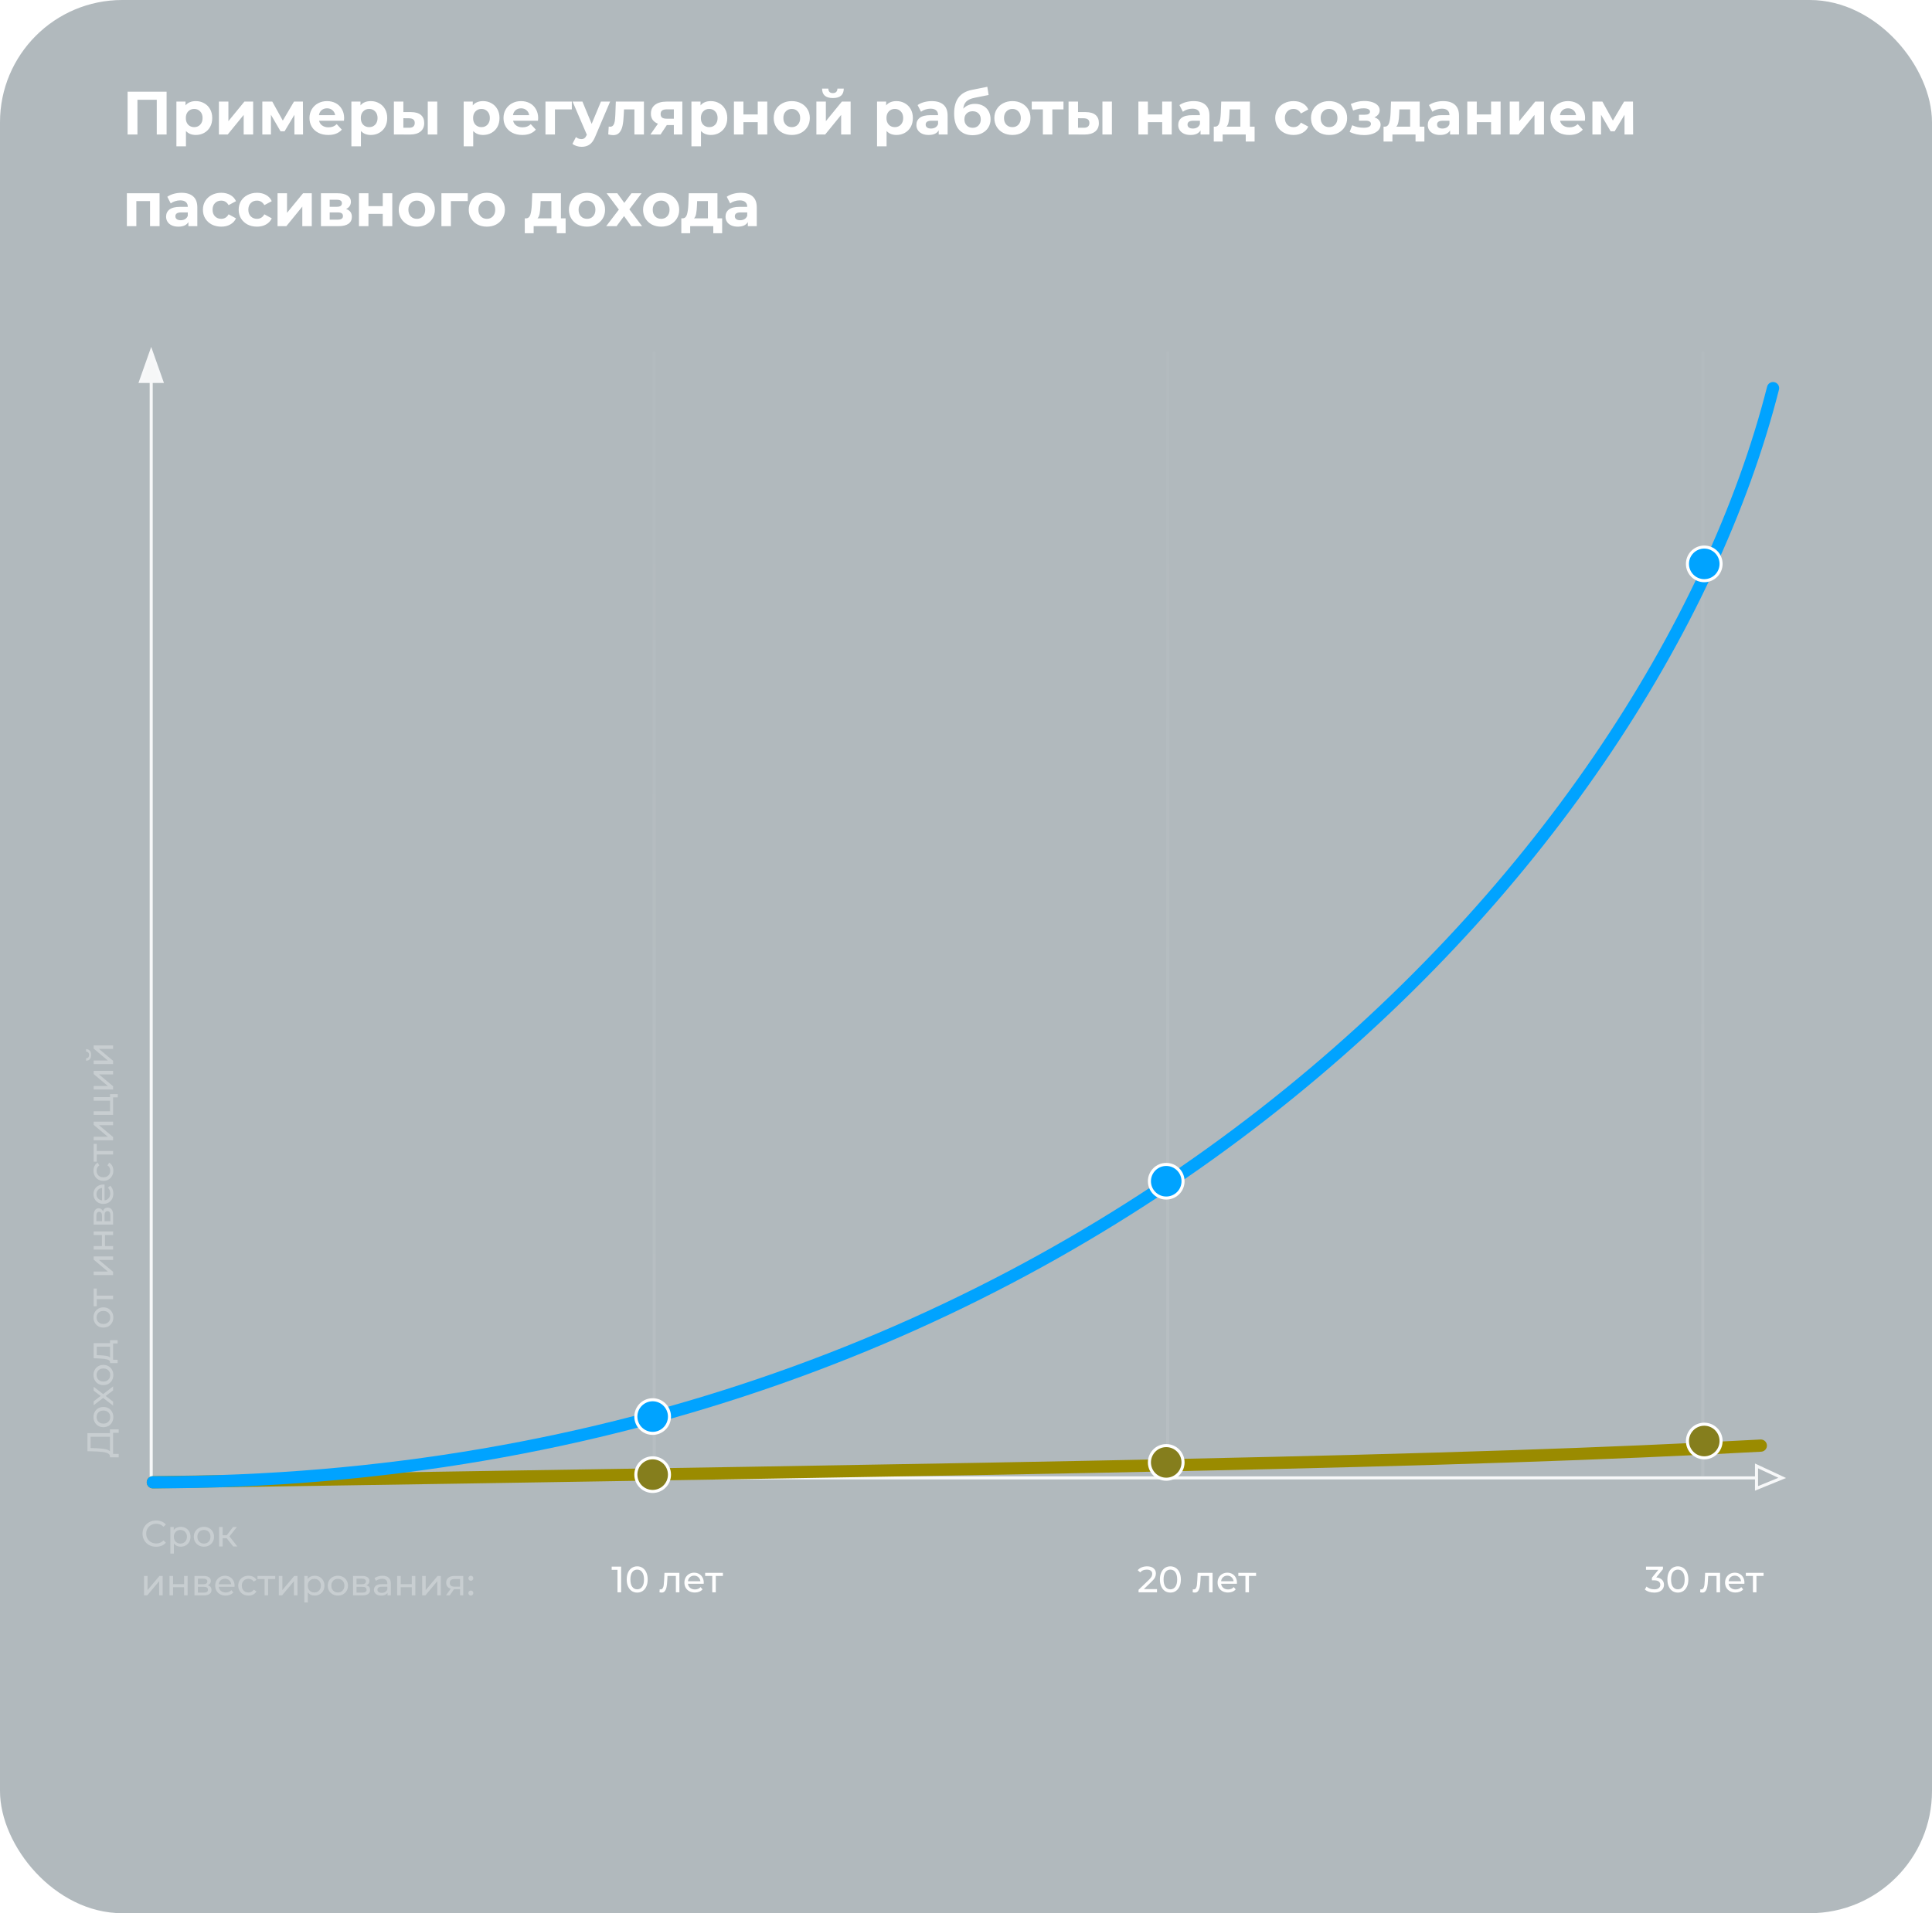 <?xml version="1.0" encoding="UTF-8"?> <svg xmlns="http://www.w3.org/2000/svg" width="632" height="626" viewBox="0 0 632 626" fill="none"> <rect width="632" height="626" rx="40" fill="#344852" fill-opacity="0.38"></rect> <g opacity="0.9"> <path d="M49.461 124.802H46L49.461 115L52.923 124.802H49.461Z" fill="url(#paint0_linear)"></path> <path d="M49.461 124.802V483.569H574.594M49.461 124.802H46L49.461 115L52.923 124.802H49.461ZM574.594 483.569V479.648L583 483.569L574.594 487V483.569Z" stroke="white"></path> </g> <path opacity="0.08" d="M214 483L214 115" stroke="url(#paint1_linear)"></path> <path opacity="0.08" d="M382 483L382 115" stroke="url(#paint2_linear)"></path> <path opacity="0.08" d="M557 483L557 115" stroke="url(#paint3_linear)"></path> <path d="M54.498 30.002V44H51.279V32.641H44.959V44H41.74V30.002H54.498ZM64.067 33.081C65.067 33.081 65.974 33.315 66.787 33.781C67.614 34.234 68.26 34.881 68.727 35.721C69.194 36.548 69.427 37.514 69.427 38.621C69.427 39.727 69.194 40.7 68.727 41.54C68.26 42.367 67.614 43.014 66.787 43.48C65.974 43.933 65.067 44.16 64.067 44.16C62.694 44.16 61.614 43.727 60.828 42.86V47.88H57.708V33.241H60.688V34.481C61.461 33.548 62.588 33.081 64.067 33.081ZM63.528 41.6C64.328 41.6 64.981 41.334 65.487 40.8C66.007 40.254 66.267 39.527 66.267 38.621C66.267 37.714 66.007 36.994 65.487 36.461C64.981 35.914 64.328 35.641 63.528 35.641C62.728 35.641 62.068 35.914 61.548 36.461C61.041 36.994 60.788 37.714 60.788 38.621C60.788 39.527 61.041 40.254 61.548 40.8C62.068 41.334 62.728 41.6 63.528 41.6ZM71.613 33.241H74.713V39.641L79.952 33.241H82.812V44H79.712V37.601L74.493 44H71.613V33.241ZM96.31 44V37.561L93.09 42.96H91.77L88.63 37.541V44H85.811V33.241H89.07L92.51 39.461L96.17 33.241H99.089L99.129 44H96.31ZM112.576 38.661C112.576 38.701 112.556 38.981 112.516 39.501H104.377C104.524 40.167 104.87 40.694 105.417 41.08C105.964 41.467 106.644 41.66 107.457 41.66C108.017 41.66 108.51 41.58 108.937 41.42C109.377 41.247 109.783 40.98 110.156 40.62L111.816 42.42C110.803 43.58 109.323 44.16 107.377 44.16C106.164 44.16 105.09 43.927 104.157 43.46C103.224 42.98 102.504 42.32 101.997 41.48C101.491 40.64 101.238 39.687 101.238 38.621C101.238 37.567 101.484 36.621 101.977 35.781C102.484 34.928 103.171 34.268 104.037 33.801C104.917 33.321 105.897 33.081 106.977 33.081C108.03 33.081 108.983 33.308 109.837 33.761C110.69 34.215 111.356 34.868 111.836 35.721C112.33 36.561 112.576 37.541 112.576 38.661ZM106.997 35.441C106.29 35.441 105.697 35.641 105.217 36.041C104.737 36.441 104.444 36.987 104.337 37.681H109.637C109.53 37.001 109.237 36.461 108.757 36.061C108.277 35.648 107.69 35.441 106.997 35.441ZM121.307 33.081C122.307 33.081 123.213 33.315 124.026 33.781C124.853 34.234 125.5 34.881 125.966 35.721C126.433 36.548 126.666 37.514 126.666 38.621C126.666 39.727 126.433 40.7 125.966 41.54C125.5 42.367 124.853 43.014 124.026 43.48C123.213 43.933 122.307 44.16 121.307 44.16C119.934 44.16 118.854 43.727 118.067 42.86V47.88H114.947V33.241H117.927V34.481C118.7 33.548 119.827 33.081 121.307 33.081ZM120.767 41.6C121.567 41.6 122.22 41.334 122.727 40.8C123.246 40.254 123.506 39.527 123.506 38.621C123.506 37.714 123.246 36.994 122.727 36.461C122.22 35.914 121.567 35.641 120.767 35.641C119.967 35.641 119.307 35.914 118.787 36.461C118.28 36.994 118.027 37.714 118.027 38.621C118.027 39.527 118.28 40.254 118.787 40.8C119.307 41.334 119.967 41.6 120.767 41.6ZM134.512 36.681C135.912 36.694 136.972 37.008 137.691 37.621C138.411 38.234 138.771 39.114 138.771 40.261C138.771 41.46 138.365 42.387 137.551 43.04C136.738 43.693 135.585 44.02 134.092 44.02L128.852 44V33.241H131.952V36.681H134.512ZM139.931 33.241H143.031V44H139.931V33.241ZM133.812 41.8C134.412 41.814 134.872 41.687 135.192 41.42C135.512 41.154 135.672 40.754 135.672 40.221C135.672 39.7 135.512 39.321 135.192 39.081C134.885 38.841 134.425 38.714 133.812 38.701L131.952 38.681V41.8H133.812ZM158.041 33.081C159.04 33.081 159.947 33.315 160.76 33.781C161.587 34.234 162.233 34.881 162.7 35.721C163.167 36.548 163.4 37.514 163.4 38.621C163.4 39.727 163.167 40.7 162.7 41.54C162.233 42.367 161.587 43.014 160.76 43.48C159.947 43.933 159.04 44.16 158.041 44.16C156.667 44.16 155.587 43.727 154.801 42.86V47.88H151.681V33.241H154.661V34.481C155.434 33.548 156.561 33.081 158.041 33.081ZM157.501 41.6C158.3 41.6 158.954 41.334 159.46 40.8C159.98 40.254 160.24 39.527 160.24 38.621C160.24 37.714 159.98 36.994 159.46 36.461C158.954 35.914 158.3 35.641 157.501 35.641C156.701 35.641 156.041 35.914 155.521 36.461C155.014 36.994 154.761 37.714 154.761 38.621C154.761 39.527 155.014 40.254 155.521 40.8C156.041 41.334 156.701 41.6 157.501 41.6ZM176.045 38.661C176.045 38.701 176.025 38.981 175.985 39.501H167.846C167.993 40.167 168.339 40.694 168.886 41.08C169.433 41.467 170.112 41.66 170.926 41.66C171.486 41.66 171.979 41.58 172.405 41.42C172.845 41.247 173.252 40.98 173.625 40.62L175.285 42.42C174.272 43.58 172.792 44.16 170.846 44.16C169.632 44.16 168.559 43.927 167.626 43.46C166.693 42.98 165.973 42.32 165.466 41.48C164.96 40.64 164.706 39.687 164.706 38.621C164.706 37.567 164.953 36.621 165.446 35.781C165.953 34.928 166.64 34.268 167.506 33.801C168.386 33.321 169.366 33.081 170.446 33.081C171.499 33.081 172.452 33.308 173.305 33.761C174.159 34.215 174.825 34.868 175.305 35.721C175.798 36.561 176.045 37.541 176.045 38.661ZM170.466 35.441C169.759 35.441 169.166 35.641 168.686 36.041C168.206 36.441 167.913 36.987 167.806 37.681H173.105C172.999 37.001 172.705 36.461 172.225 36.061C171.746 35.648 171.159 35.441 170.466 35.441ZM187.055 35.801H181.536V44H178.436V33.241H187.055V35.801ZM199.585 33.241L194.725 44.66C194.232 45.9 193.619 46.773 192.886 47.28C192.166 47.786 191.293 48.039 190.266 48.039C189.706 48.039 189.153 47.953 188.606 47.779C188.06 47.606 187.613 47.366 187.266 47.06L188.406 44.84C188.646 45.053 188.919 45.22 189.226 45.34C189.546 45.46 189.859 45.52 190.166 45.52C190.593 45.52 190.939 45.413 191.206 45.2C191.472 45 191.712 44.66 191.926 44.18L191.966 44.08L187.306 33.241H190.526L193.546 40.54L196.585 33.241H199.585ZM210.647 33.241V44H207.527V35.801H204.128L204.028 37.701C203.974 39.114 203.841 40.287 203.628 41.22C203.414 42.154 203.068 42.887 202.588 43.42C202.108 43.953 201.441 44.22 200.588 44.22C200.135 44.22 199.595 44.14 198.968 43.98L199.128 41.42C199.342 41.447 199.495 41.46 199.588 41.46C200.055 41.46 200.401 41.294 200.628 40.96C200.868 40.614 201.028 40.181 201.108 39.66C201.188 39.127 201.248 38.427 201.288 37.561L201.448 33.241H210.647ZM223.206 33.241V44H220.426V40.92H218.126L216.087 44H212.767L215.227 40.48C214.48 40.187 213.907 39.767 213.507 39.221C213.12 38.661 212.927 37.987 212.927 37.201C212.927 35.934 213.38 34.961 214.287 34.281C215.207 33.588 216.467 33.241 218.066 33.241H223.206ZM218.126 35.781C217.46 35.781 216.953 35.901 216.607 36.141C216.273 36.381 216.107 36.767 216.107 37.301C216.107 37.834 216.267 38.227 216.587 38.481C216.92 38.721 217.42 38.841 218.086 38.841H220.426V35.781H218.126ZM232.543 33.081C233.543 33.081 234.45 33.315 235.263 33.781C236.089 34.234 236.736 34.881 237.203 35.721C237.669 36.548 237.903 37.514 237.903 38.621C237.903 39.727 237.669 40.7 237.203 41.54C236.736 42.367 236.089 43.014 235.263 43.48C234.45 43.933 233.543 44.16 232.543 44.16C231.17 44.16 230.09 43.727 229.304 42.86V47.88H226.184V33.241H229.164V34.481C229.937 33.548 231.063 33.081 232.543 33.081ZM232.003 41.6C232.803 41.6 233.456 41.334 233.963 40.8C234.483 40.254 234.743 39.527 234.743 38.621C234.743 37.714 234.483 36.994 233.963 36.461C233.456 35.914 232.803 35.641 232.003 35.641C231.203 35.641 230.543 35.914 230.023 36.461C229.517 36.994 229.264 37.714 229.264 38.621C229.264 39.527 229.517 40.254 230.023 40.8C230.543 41.334 231.203 41.6 232.003 41.6ZM240.089 33.241H243.189V37.441H247.868V33.241H250.988V44H247.868V39.98H243.189V44H240.089V33.241ZM259.013 44.16C257.88 44.16 256.86 43.927 255.954 43.46C255.061 42.98 254.361 42.32 253.854 41.48C253.347 40.64 253.094 39.687 253.094 38.621C253.094 37.554 253.347 36.601 253.854 35.761C254.361 34.921 255.061 34.268 255.954 33.801C256.86 33.321 257.88 33.081 259.013 33.081C260.147 33.081 261.16 33.321 262.053 33.801C262.946 34.268 263.646 34.921 264.153 35.761C264.659 36.601 264.913 37.554 264.913 38.621C264.913 39.687 264.659 40.64 264.153 41.48C263.646 42.32 262.946 42.98 262.053 43.46C261.16 43.927 260.147 44.16 259.013 44.16ZM259.013 41.6C259.813 41.6 260.467 41.334 260.973 40.8C261.493 40.254 261.753 39.527 261.753 38.621C261.753 37.714 261.493 36.994 260.973 36.461C260.467 35.914 259.813 35.641 259.013 35.641C258.213 35.641 257.554 35.914 257.034 36.461C256.514 36.994 256.254 37.714 256.254 38.621C256.254 39.527 256.514 40.254 257.034 40.8C257.554 41.334 258.213 41.6 259.013 41.6ZM267.058 33.241H270.158V39.641L275.397 33.241H278.257V44H275.157V37.601L269.938 44H267.058V33.241ZM272.458 32.081C270.111 32.081 268.931 31.048 268.918 28.982H270.958C270.971 29.448 271.098 29.815 271.338 30.082C271.591 30.335 271.958 30.462 272.438 30.462C272.918 30.462 273.284 30.335 273.538 30.082C273.804 29.815 273.938 29.448 273.938 28.982H276.017C276.004 31.048 274.817 32.081 272.458 32.081ZM293.258 33.081C294.258 33.081 295.165 33.315 295.978 33.781C296.805 34.234 297.451 34.881 297.918 35.721C298.384 36.548 298.618 37.514 298.618 38.621C298.618 39.727 298.384 40.7 297.918 41.54C297.451 42.367 296.805 43.014 295.978 43.48C295.165 43.933 294.258 44.16 293.258 44.16C291.885 44.16 290.805 43.727 290.019 42.86V47.88H286.899V33.241H289.879V34.481C290.652 33.548 291.779 33.081 293.258 33.081ZM292.719 41.6C293.518 41.6 294.172 41.334 294.678 40.8C295.198 40.254 295.458 39.527 295.458 38.621C295.458 37.714 295.198 36.994 294.678 36.461C294.172 35.914 293.518 35.641 292.719 35.641C291.919 35.641 291.259 35.914 290.739 36.461C290.232 36.994 289.979 37.714 289.979 38.621C289.979 39.527 290.232 40.254 290.739 40.8C291.259 41.334 291.919 41.6 292.719 41.6ZM304.808 33.081C306.474 33.081 307.754 33.481 308.648 34.281C309.541 35.068 309.987 36.261 309.987 37.861V44H307.068V42.66C306.481 43.66 305.388 44.16 303.788 44.16C302.962 44.16 302.242 44.02 301.628 43.74C301.028 43.46 300.568 43.073 300.249 42.58C299.929 42.087 299.769 41.527 299.769 40.9C299.769 39.901 300.142 39.114 300.888 38.541C301.648 37.967 302.815 37.681 304.388 37.681H306.868C306.868 37.001 306.661 36.481 306.248 36.121C305.835 35.748 305.215 35.561 304.388 35.561C303.815 35.561 303.248 35.654 302.688 35.841C302.142 36.014 301.675 36.254 301.288 36.561L300.169 34.381C300.755 33.968 301.455 33.648 302.268 33.421C303.095 33.195 303.941 33.081 304.808 33.081ZM304.568 42.06C305.101 42.06 305.575 41.94 305.988 41.7C306.401 41.447 306.694 41.08 306.868 40.6V39.501H304.728C303.448 39.501 302.808 39.92 302.808 40.76C302.808 41.16 302.962 41.48 303.268 41.72C303.588 41.947 304.021 42.06 304.568 42.06ZM318.917 33.981C319.943 33.981 320.843 34.194 321.616 34.621C322.389 35.034 322.983 35.621 323.396 36.381C323.823 37.141 324.036 38.021 324.036 39.021C324.036 40.047 323.783 40.96 323.276 41.76C322.783 42.547 322.09 43.16 321.196 43.6C320.303 44.027 319.29 44.24 318.157 44.24C316.277 44.24 314.797 43.64 313.717 42.44C312.651 41.227 312.117 39.454 312.117 37.121C312.117 34.961 312.584 33.241 313.517 31.962C314.464 30.668 315.91 29.822 317.857 29.422L322.976 28.402L323.396 31.082L318.877 31.982C317.65 32.221 316.737 32.621 316.137 33.181C315.55 33.741 315.204 34.535 315.097 35.561C315.564 35.054 316.124 34.668 316.777 34.401C317.43 34.121 318.143 33.981 318.917 33.981ZM318.177 41.82C318.977 41.82 319.616 41.56 320.096 41.04C320.59 40.52 320.836 39.861 320.836 39.061C320.836 38.247 320.59 37.601 320.096 37.121C319.616 36.641 318.977 36.401 318.177 36.401C317.363 36.401 316.71 36.641 316.217 37.121C315.724 37.601 315.477 38.247 315.477 39.061C315.477 39.874 315.73 40.54 316.237 41.06C316.744 41.567 317.39 41.82 318.177 41.82ZM331.192 44.16C330.059 44.16 329.039 43.927 328.133 43.46C327.239 42.98 326.539 42.32 326.033 41.48C325.526 40.64 325.273 39.687 325.273 38.621C325.273 37.554 325.526 36.601 326.033 35.761C326.539 34.921 327.239 34.268 328.133 33.801C329.039 33.321 330.059 33.081 331.192 33.081C332.325 33.081 333.339 33.321 334.232 33.801C335.125 34.268 335.825 34.921 336.332 35.761C336.838 36.601 337.091 37.554 337.091 38.621C337.091 39.687 336.838 40.64 336.332 41.48C335.825 42.32 335.125 42.98 334.232 43.46C333.339 43.927 332.325 44.16 331.192 44.16ZM331.192 41.6C331.992 41.6 332.645 41.334 333.152 40.8C333.672 40.254 333.932 39.527 333.932 38.621C333.932 37.714 333.672 36.994 333.152 36.461C332.645 35.914 331.992 35.641 331.192 35.641C330.392 35.641 329.732 35.914 329.212 36.461C328.692 36.994 328.432 37.714 328.432 38.621C328.432 39.527 328.692 40.254 329.212 40.8C329.732 41.334 330.392 41.6 331.192 41.6ZM347.885 35.801H344.246V44H341.146V35.801H337.507V33.241H347.885V35.801ZM355.208 36.681C356.607 36.694 357.667 37.008 358.387 37.621C359.107 38.234 359.467 39.114 359.467 40.261C359.467 41.46 359.06 42.387 358.247 43.04C357.434 43.693 356.281 44.02 354.788 44.02L349.548 44V33.241H352.648V36.681H355.208ZM360.627 33.241H363.727V44H360.627V33.241ZM354.508 41.8C355.108 41.814 355.568 41.687 355.888 41.42C356.208 41.154 356.367 40.754 356.367 40.221C356.367 39.7 356.208 39.321 355.888 39.081C355.581 38.841 355.121 38.714 354.508 38.701L352.648 38.681V41.8H354.508ZM372.397 33.241H375.497V37.441H380.176V33.241H383.296V44H380.176V39.98H375.497V44H372.397V33.241ZM390.462 33.081C392.128 33.081 393.408 33.481 394.301 34.281C395.194 35.068 395.641 36.261 395.641 37.861V44H392.721V42.66C392.135 43.66 391.042 44.16 389.442 44.16C388.615 44.16 387.895 44.02 387.282 43.74C386.682 43.46 386.222 43.073 385.902 42.58C385.582 42.087 385.422 41.527 385.422 40.9C385.422 39.901 385.796 39.114 386.542 38.541C387.302 37.967 388.469 37.681 390.042 37.681H392.521C392.521 37.001 392.315 36.481 391.901 36.121C391.488 35.748 390.868 35.561 390.042 35.561C389.468 35.561 388.902 35.654 388.342 35.841C387.795 36.014 387.329 36.254 386.942 36.561L385.822 34.381C386.409 33.968 387.109 33.648 387.922 33.421C388.749 33.195 389.595 33.081 390.462 33.081ZM390.222 42.06C390.755 42.06 391.228 41.94 391.641 41.7C392.055 41.447 392.348 41.08 392.521 40.6V39.501H390.382C389.102 39.501 388.462 39.92 388.462 40.76C388.462 41.16 388.615 41.48 388.922 41.72C389.242 41.947 389.675 42.06 390.222 42.06ZM410.41 41.44V46.32H407.51V44H399.951V46.32H397.051V41.44H397.491C398.158 41.427 398.618 41.034 398.871 40.261C399.124 39.487 399.284 38.387 399.351 36.961L399.491 33.241H408.87V41.44H410.41ZM402.171 37.181C402.131 38.274 402.044 39.167 401.911 39.861C401.791 40.554 401.557 41.08 401.211 41.44H405.75V35.801H402.231L402.171 37.181ZM423.155 44.16C422.009 44.16 420.976 43.927 420.056 43.46C419.149 42.98 418.436 42.32 417.916 41.48C417.41 40.64 417.156 39.687 417.156 38.621C417.156 37.554 417.41 36.601 417.916 35.761C418.436 34.921 419.149 34.268 420.056 33.801C420.976 33.321 422.009 33.081 423.155 33.081C424.289 33.081 425.275 33.321 426.115 33.801C426.968 34.268 427.588 34.941 427.975 35.821L425.555 37.121C424.995 36.134 424.189 35.641 423.135 35.641C422.322 35.641 421.649 35.908 421.116 36.441C420.582 36.974 420.316 37.701 420.316 38.621C420.316 39.541 420.582 40.267 421.116 40.8C421.649 41.334 422.322 41.6 423.135 41.6C424.202 41.6 425.009 41.107 425.555 40.12L427.975 41.44C427.588 42.294 426.968 42.96 426.115 43.44C425.275 43.92 424.289 44.16 423.155 44.16ZM434.773 44.16C433.64 44.16 432.62 43.927 431.714 43.46C430.82 42.98 430.121 42.32 429.614 41.48C429.107 40.64 428.854 39.687 428.854 38.621C428.854 37.554 429.107 36.601 429.614 35.761C430.121 34.921 430.82 34.268 431.714 33.801C432.62 33.321 433.64 33.081 434.773 33.081C435.906 33.081 436.92 33.321 437.813 33.801C438.706 34.268 439.406 34.921 439.913 35.761C440.419 36.601 440.673 37.554 440.673 38.621C440.673 39.687 440.419 40.64 439.913 41.48C439.406 42.32 438.706 42.98 437.813 43.46C436.92 43.927 435.906 44.16 434.773 44.16ZM434.773 41.6C435.573 41.6 436.226 41.334 436.733 40.8C437.253 40.254 437.513 39.527 437.513 38.621C437.513 37.714 437.253 36.994 436.733 36.461C436.226 35.914 435.573 35.641 434.773 35.641C433.973 35.641 433.313 35.914 432.794 36.461C432.274 36.994 432.014 37.714 432.014 38.621C432.014 39.527 432.274 40.254 432.794 40.8C433.313 41.334 433.973 41.6 434.773 41.6ZM449.602 38.401C450.242 38.601 450.735 38.907 451.082 39.321C451.442 39.734 451.622 40.227 451.622 40.8C451.622 41.48 451.389 42.08 450.922 42.6C450.455 43.107 449.815 43.5 449.002 43.78C448.189 44.06 447.269 44.2 446.243 44.2C445.403 44.2 444.576 44.113 443.763 43.94C442.95 43.767 442.196 43.507 441.503 43.16L442.343 40.98C443.476 41.527 444.729 41.8 446.103 41.8C446.836 41.8 447.409 41.694 447.822 41.48C448.249 41.254 448.462 40.94 448.462 40.54C448.462 40.194 448.316 39.934 448.022 39.761C447.729 39.574 447.302 39.48 446.742 39.48H444.543V37.541H446.462C447.009 37.541 447.429 37.454 447.722 37.281C448.016 37.108 448.162 36.854 448.162 36.521C448.162 36.174 447.976 35.908 447.602 35.721C447.242 35.534 446.722 35.441 446.043 35.441C445.003 35.441 443.869 35.688 442.643 36.181L441.883 34.021C443.376 33.368 444.829 33.041 446.243 33.041C447.216 33.041 448.082 33.161 448.842 33.401C449.615 33.641 450.222 33.995 450.662 34.461C451.102 34.914 451.322 35.448 451.322 36.061C451.322 36.568 451.169 37.028 450.862 37.441C450.555 37.841 450.135 38.161 449.602 38.401ZM465.95 41.44V46.32H463.05V44H455.491V46.32H452.591V41.44H453.031C453.698 41.427 454.158 41.034 454.411 40.261C454.664 39.487 454.824 38.387 454.891 36.961L455.031 33.241H464.41V41.44H465.95ZM457.711 37.181C457.671 38.274 457.584 39.167 457.451 39.861C457.331 40.554 457.097 41.08 456.751 41.44H461.29V35.801H457.771L457.711 37.181ZM472.092 33.081C473.759 33.081 475.039 33.481 475.932 34.281C476.825 35.068 477.272 36.261 477.272 37.861V44H474.352V42.66C473.765 43.66 472.672 44.16 471.072 44.16C470.246 44.16 469.526 44.02 468.913 43.74C468.313 43.46 467.853 43.073 467.533 42.58C467.213 42.087 467.053 41.527 467.053 40.9C467.053 39.901 467.426 39.114 468.173 38.541C468.933 37.967 470.099 37.681 471.672 37.681H474.152C474.152 37.001 473.945 36.481 473.532 36.121C473.119 35.748 472.499 35.561 471.672 35.561C471.099 35.561 470.533 35.654 469.973 35.841C469.426 36.014 468.959 36.254 468.573 36.561L467.453 34.381C468.039 33.968 468.739 33.648 469.553 33.421C470.379 33.195 471.226 33.081 472.092 33.081ZM471.852 42.06C472.386 42.06 472.859 41.94 473.272 41.7C473.685 41.447 473.979 41.08 474.152 40.6V39.501H472.012C470.733 39.501 470.093 39.92 470.093 40.76C470.093 41.16 470.246 41.48 470.553 41.72C470.872 41.947 471.306 42.06 471.852 42.06ZM479.982 33.241H483.081V37.441H487.761V33.241H490.88V44H487.761V39.98H483.081V44H479.982V33.241ZM493.867 33.241H496.966V39.641L502.206 33.241H505.065V44H501.966V37.601L496.746 44H493.867V33.241ZM518.523 38.661C518.523 38.701 518.503 38.981 518.463 39.501H510.324C510.471 40.167 510.817 40.694 511.364 41.08C511.91 41.467 512.59 41.66 513.404 41.66C513.963 41.66 514.457 41.58 514.883 41.42C515.323 41.247 515.73 40.98 516.103 40.62L517.763 42.42C516.75 43.58 515.27 44.16 513.324 44.16C512.11 44.16 511.037 43.927 510.104 43.46C509.171 42.98 508.451 42.32 507.944 41.48C507.438 40.64 507.184 39.687 507.184 38.621C507.184 37.567 507.431 36.621 507.924 35.781C508.431 34.928 509.117 34.268 509.984 33.801C510.864 33.321 511.844 33.081 512.924 33.081C513.977 33.081 514.93 33.308 515.783 33.761C516.637 34.215 517.303 34.868 517.783 35.721C518.276 36.561 518.523 37.541 518.523 38.661ZM512.944 35.441C512.237 35.441 511.644 35.641 511.164 36.041C510.684 36.441 510.391 36.987 510.284 37.681H515.583C515.477 37.001 515.183 36.461 514.703 36.061C514.223 35.648 513.637 35.441 512.944 35.441ZM531.413 44V37.561L528.193 42.96H526.873L523.734 37.541V44H520.914V33.241H524.174L527.613 39.461L531.273 33.241H534.193L534.233 44H531.413ZM52.199 63.241V74H49.079V65.801H44.599V74H41.5V63.241H52.199ZM59.369 63.081C61.035 63.081 62.315 63.481 63.209 64.281C64.102 65.068 64.548 66.261 64.548 67.861V74H61.629V72.66C61.042 73.66 59.949 74.16 58.349 74.16C57.523 74.16 56.803 74.02 56.189 73.74C55.59 73.46 55.13 73.073 54.81 72.58C54.49 72.087 54.33 71.527 54.33 70.9C54.33 69.9 54.703 69.114 55.45 68.541C56.209 67.967 57.376 67.681 58.949 67.681H61.429C61.429 67.001 61.222 66.481 60.809 66.121C60.396 65.748 59.776 65.561 58.949 65.561C58.376 65.561 57.809 65.654 57.249 65.841C56.703 66.014 56.236 66.254 55.849 66.561L54.73 64.381C55.316 63.968 56.016 63.648 56.829 63.421C57.656 63.195 58.502 63.081 59.369 63.081ZM59.129 72.06C59.662 72.06 60.136 71.94 60.549 71.7C60.962 71.447 61.255 71.08 61.429 70.6V69.501H59.289C58.009 69.501 57.369 69.921 57.369 70.76C57.369 71.16 57.523 71.48 57.829 71.72C58.149 71.947 58.583 72.06 59.129 72.06ZM72.378 74.16C71.231 74.16 70.198 73.927 69.278 73.46C68.372 72.98 67.658 72.32 67.138 71.48C66.632 70.64 66.379 69.687 66.379 68.621C66.379 67.554 66.632 66.601 67.138 65.761C67.658 64.921 68.372 64.268 69.278 63.801C70.198 63.321 71.231 63.081 72.378 63.081C73.511 63.081 74.498 63.321 75.337 63.801C76.191 64.268 76.811 64.941 77.197 65.821L74.778 67.121C74.218 66.134 73.411 65.641 72.358 65.641C71.545 65.641 70.871 65.908 70.338 66.441C69.805 66.974 69.538 67.701 69.538 68.621C69.538 69.54 69.805 70.267 70.338 70.8C70.871 71.334 71.545 71.6 72.358 71.6C73.424 71.6 74.231 71.107 74.778 70.121L77.197 71.44C76.811 72.293 76.191 72.96 75.337 73.44C74.498 73.92 73.511 74.16 72.378 74.16ZM84.076 74.16C82.929 74.16 81.896 73.927 80.976 73.46C80.069 72.98 79.356 72.32 78.836 71.48C78.33 70.64 78.076 69.687 78.076 68.621C78.076 67.554 78.33 66.601 78.836 65.761C79.356 64.921 80.069 64.268 80.976 63.801C81.896 63.321 82.929 63.081 84.076 63.081C85.209 63.081 86.195 63.321 87.035 63.801C87.888 64.268 88.508 64.941 88.895 65.821L86.475 67.121C85.915 66.134 85.109 65.641 84.056 65.641C83.242 65.641 82.569 65.908 82.036 66.441C81.503 66.974 81.236 67.701 81.236 68.621C81.236 69.54 81.503 70.267 82.036 70.8C82.569 71.334 83.242 71.6 84.056 71.6C85.122 71.6 85.929 71.107 86.475 70.121L88.895 71.44C88.508 72.293 87.888 72.96 87.035 73.44C86.195 73.92 85.209 74.16 84.076 74.16ZM90.791 63.241H93.89V69.641L99.13 63.241H101.989V74H98.89V67.601L93.67 74H90.791V63.241ZM113.207 68.381C114.474 68.807 115.107 69.66 115.107 70.94C115.107 71.914 114.74 72.667 114.007 73.2C113.274 73.733 112.181 74 110.728 74H104.988V63.241H110.488C111.834 63.241 112.887 63.488 113.647 63.981C114.407 64.461 114.787 65.141 114.787 66.021C114.787 66.554 114.647 67.028 114.367 67.441C114.1 67.841 113.714 68.154 113.207 68.381ZM107.848 67.661H110.208C111.301 67.661 111.847 67.274 111.847 66.501C111.847 65.741 111.301 65.361 110.208 65.361H107.848V67.661ZM110.468 71.88C111.614 71.88 112.187 71.487 112.187 70.7C112.187 70.287 112.054 69.987 111.787 69.8C111.521 69.6 111.101 69.501 110.528 69.501H107.848V71.88H110.468ZM117.428 63.241H120.528V67.441H125.207V63.241H128.327V74H125.207V69.981H120.528V74H117.428V63.241ZM136.353 74.16C135.219 74.16 134.199 73.927 133.293 73.46C132.4 72.98 131.7 72.32 131.193 71.48C130.687 70.64 130.433 69.687 130.433 68.621C130.433 67.554 130.687 66.601 131.193 65.761C131.7 64.921 132.4 64.268 133.293 63.801C134.199 63.321 135.219 63.081 136.353 63.081C137.486 63.081 138.499 63.321 139.392 63.801C140.285 64.268 140.985 64.921 141.492 65.761C141.998 66.601 142.252 67.554 142.252 68.621C142.252 69.687 141.998 70.64 141.492 71.48C140.985 72.32 140.285 72.98 139.392 73.46C138.499 73.927 137.486 74.16 136.353 74.16ZM136.353 71.6C137.152 71.6 137.806 71.334 138.312 70.8C138.832 70.254 139.092 69.527 139.092 68.621C139.092 67.714 138.832 66.994 138.312 66.461C137.806 65.914 137.152 65.641 136.353 65.641C135.553 65.641 134.893 65.914 134.373 66.461C133.853 66.994 133.593 67.714 133.593 68.621C133.593 69.527 133.853 70.254 134.373 70.8C134.893 71.334 135.553 71.6 136.353 71.6ZM153.016 65.801H147.497V74H144.397V63.241H153.016V65.801ZM159.26 74.16C158.127 74.16 157.107 73.927 156.2 73.46C155.307 72.98 154.607 72.32 154.101 71.48C153.594 70.64 153.341 69.687 153.341 68.621C153.341 67.554 153.594 66.601 154.101 65.761C154.607 64.921 155.307 64.268 156.2 63.801C157.107 63.321 158.127 63.081 159.26 63.081C160.393 63.081 161.406 63.321 162.3 63.801C163.193 64.268 163.893 64.921 164.399 65.761C164.906 66.601 165.159 67.554 165.159 68.621C165.159 69.687 164.906 70.64 164.399 71.48C163.893 72.32 163.193 72.98 162.3 73.46C161.406 73.927 160.393 74.16 159.26 74.16ZM159.26 71.6C160.06 71.6 160.713 71.334 161.22 70.8C161.74 70.254 162 69.527 162 68.621C162 67.714 161.74 66.994 161.22 66.461C160.713 65.914 160.06 65.641 159.26 65.641C158.46 65.641 157.8 65.914 157.28 66.461C156.76 66.994 156.5 67.714 156.5 68.621C156.5 69.527 156.76 70.254 157.28 70.8C157.8 71.334 158.46 71.6 159.26 71.6ZM185.027 71.44V76.32H182.127V74H174.568V76.32H171.668V71.44H172.108C172.775 71.427 173.235 71.034 173.488 70.26C173.741 69.487 173.901 68.387 173.968 66.961L174.108 63.241H183.487V71.44H185.027ZM176.788 67.181C176.748 68.274 176.661 69.167 176.528 69.861C176.408 70.554 176.174 71.08 175.828 71.44H180.367V65.801H176.848L176.788 67.181ZM192.029 74.16C190.896 74.16 189.876 73.927 188.97 73.46C188.076 72.98 187.377 72.32 186.87 71.48C186.363 70.64 186.11 69.687 186.11 68.621C186.11 67.554 186.363 66.601 186.87 65.761C187.377 64.921 188.076 64.268 188.97 63.801C189.876 63.321 190.896 63.081 192.029 63.081C193.163 63.081 194.176 63.321 195.069 63.801C195.962 64.268 196.662 64.921 197.169 65.761C197.675 66.601 197.929 67.554 197.929 68.621C197.929 69.687 197.675 70.64 197.169 71.48C196.662 72.32 195.962 72.98 195.069 73.46C194.176 73.927 193.163 74.16 192.029 74.16ZM192.029 71.6C192.829 71.6 193.482 71.334 193.989 70.8C194.509 70.254 194.769 69.527 194.769 68.621C194.769 67.714 194.509 66.994 193.989 66.461C193.482 65.914 192.829 65.641 192.029 65.641C191.229 65.641 190.57 65.914 190.05 66.461C189.53 66.994 189.27 67.714 189.27 68.621C189.27 69.527 189.53 70.254 190.05 70.8C190.57 71.334 191.229 71.6 192.029 71.6ZM206.501 74L204.142 70.7L201.702 74H198.302L202.442 68.581L198.442 63.241H201.942L204.222 66.381L206.561 63.241H209.881L205.882 68.501L210.041 74H206.501ZM216.284 74.16C215.151 74.16 214.131 73.927 213.225 73.46C212.331 72.98 211.631 72.32 211.125 71.48C210.618 70.64 210.365 69.687 210.365 68.621C210.365 67.554 210.618 66.601 211.125 65.761C211.631 64.921 212.331 64.268 213.225 63.801C214.131 63.321 215.151 63.081 216.284 63.081C217.417 63.081 218.431 63.321 219.324 63.801C220.217 64.268 220.917 64.921 221.424 65.761C221.93 66.601 222.183 67.554 222.183 68.621C222.183 69.687 221.93 70.64 221.424 71.48C220.917 72.32 220.217 72.98 219.324 73.46C218.431 73.927 217.417 74.16 216.284 74.16ZM216.284 71.6C217.084 71.6 217.737 71.334 218.244 70.8C218.764 70.254 219.024 69.527 219.024 68.621C219.024 67.714 218.764 66.994 218.244 66.461C217.737 65.914 217.084 65.641 216.284 65.641C215.484 65.641 214.824 65.914 214.304 66.461C213.785 66.994 213.525 67.714 213.525 68.621C213.525 69.527 213.785 70.254 214.304 70.8C214.824 71.334 215.484 71.6 216.284 71.6ZM236.231 71.44V76.32H233.332V74H225.773V76.32H222.873V71.44H223.313C223.98 71.427 224.44 71.034 224.693 70.26C224.946 69.487 225.106 68.387 225.173 66.961L225.313 63.241H234.692V71.44H236.231ZM227.992 67.181C227.952 68.274 227.866 69.167 227.732 69.861C227.613 70.554 227.379 71.08 227.033 71.44H231.572V65.801H228.052L227.992 67.181ZM242.374 63.081C244.041 63.081 245.32 63.481 246.214 64.281C247.107 65.068 247.554 66.261 247.554 67.861V74H244.634V72.66C244.047 73.66 242.954 74.16 241.354 74.16C240.528 74.16 239.808 74.02 239.195 73.74C238.595 73.46 238.135 73.073 237.815 72.58C237.495 72.087 237.335 71.527 237.335 70.9C237.335 69.9 237.708 69.114 238.455 68.541C239.215 67.967 240.381 67.681 241.954 67.681H244.434C244.434 67.001 244.227 66.481 243.814 66.121C243.401 65.748 242.781 65.561 241.954 65.561C241.381 65.561 240.814 65.654 240.254 65.841C239.708 66.014 239.241 66.254 238.855 66.561L237.735 64.381C238.321 63.968 239.021 63.648 239.834 63.421C240.661 63.195 241.508 63.081 242.374 63.081ZM242.134 72.06C242.667 72.06 243.141 71.94 243.554 71.7C243.967 71.447 244.261 71.08 244.434 70.6V69.501H242.294C241.014 69.501 240.374 69.921 240.374 70.76C240.374 71.16 240.528 71.48 240.834 71.72C241.154 71.947 241.588 72.06 242.134 72.06Z" fill="white"></path> <path d="M203.18 512.6V521H201.992V513.644H200.096V512.6H203.18ZM208.449 521.096C207.785 521.096 207.193 520.928 206.673 520.592C206.161 520.248 205.757 519.752 205.461 519.104C205.165 518.456 205.017 517.688 205.017 516.8C205.017 515.912 205.165 515.144 205.461 514.496C205.757 513.848 206.161 513.356 206.673 513.02C207.193 512.676 207.785 512.504 208.449 512.504C209.105 512.504 209.689 512.676 210.201 513.02C210.721 513.356 211.129 513.848 211.425 514.496C211.721 515.144 211.869 515.912 211.869 516.8C211.869 517.688 211.721 518.456 211.425 519.104C211.129 519.752 210.721 520.248 210.201 520.592C209.689 520.928 209.105 521.096 208.449 521.096ZM208.449 520.028C209.121 520.028 209.657 519.752 210.057 519.2C210.465 518.648 210.669 517.848 210.669 516.8C210.669 515.752 210.465 514.952 210.057 514.4C209.657 513.848 209.121 513.572 208.449 513.572C207.769 513.572 207.225 513.848 206.817 514.4C206.417 514.952 206.217 515.752 206.217 516.8C206.217 517.848 206.417 518.648 206.817 519.2C207.225 519.752 207.769 520.028 208.449 520.028ZM222.244 514.64V521H221.092V515.648H218.356L218.284 517.064C218.244 517.92 218.168 518.636 218.056 519.212C217.944 519.78 217.76 520.236 217.504 520.58C217.248 520.924 216.892 521.096 216.436 521.096C216.228 521.096 215.992 521.06 215.728 520.988L215.8 520.016C215.904 520.04 216 520.052 216.088 520.052C216.408 520.052 216.648 519.912 216.808 519.632C216.968 519.352 217.072 519.02 217.12 518.636C217.168 518.252 217.212 517.704 217.252 516.992L217.36 514.64H222.244ZM230.219 517.856C230.219 517.944 230.211 518.06 230.195 518.204H225.035C225.107 518.764 225.351 519.216 225.767 519.56C226.191 519.896 226.715 520.064 227.339 520.064C228.099 520.064 228.711 519.808 229.175 519.296L229.811 520.04C229.523 520.376 229.163 520.632 228.731 520.808C228.307 520.984 227.831 521.072 227.303 521.072C226.631 521.072 226.035 520.936 225.515 520.664C224.995 520.384 224.591 519.996 224.303 519.5C224.023 519.004 223.883 518.444 223.883 517.82C223.883 517.204 224.019 516.648 224.291 516.152C224.571 515.656 224.951 515.272 225.431 515C225.919 514.72 226.467 514.58 227.075 514.58C227.683 514.58 228.223 514.72 228.695 515C229.175 515.272 229.547 515.656 229.811 516.152C230.083 516.648 230.219 517.216 230.219 517.856ZM227.075 515.552C226.523 515.552 226.059 515.72 225.683 516.056C225.315 516.392 225.099 516.832 225.035 517.376H229.115C229.051 516.84 228.831 516.404 228.455 516.068C228.087 515.724 227.627 515.552 227.075 515.552ZM236.477 515.648H234.149V521H232.997V515.648H230.669V514.64H236.477V515.648Z" fill="white"></path> <path opacity="0.3" d="M51.064 506.096C50.224 506.096 49.464 505.912 48.784 505.544C48.112 505.168 47.584 504.656 47.2 504.008C46.816 503.352 46.624 502.616 46.624 501.8C46.624 500.984 46.816 500.252 47.2 499.604C47.584 498.948 48.116 498.436 48.796 498.068C49.476 497.692 50.236 497.504 51.076 497.504C51.732 497.504 52.332 497.616 52.876 497.84C53.42 498.056 53.884 498.38 54.268 498.812L53.488 499.568C52.856 498.904 52.068 498.572 51.124 498.572C50.5 498.572 49.936 498.712 49.432 498.992C48.928 499.272 48.532 499.66 48.244 500.156C47.964 500.644 47.824 501.192 47.824 501.8C47.824 502.408 47.964 502.96 48.244 503.456C48.532 503.944 48.928 504.328 49.432 504.608C49.936 504.888 50.5 505.028 51.124 505.028C52.06 505.028 52.848 504.692 53.488 504.02L54.268 504.776C53.884 505.208 53.416 505.536 52.864 505.76C52.32 505.984 51.72 506.096 51.064 506.096ZM59.101 499.58C59.717 499.58 60.269 499.716 60.757 499.988C61.245 500.26 61.625 500.64 61.897 501.128C62.177 501.616 62.317 502.18 62.317 502.82C62.317 503.46 62.177 504.028 61.897 504.524C61.625 505.012 61.245 505.392 60.757 505.664C60.269 505.936 59.717 506.072 59.101 506.072C58.645 506.072 58.225 505.984 57.841 505.808C57.465 505.632 57.145 505.376 56.881 505.04V508.328H55.729V499.64H56.833V500.648C57.089 500.296 57.413 500.032 57.805 499.856C58.197 499.672 58.629 499.58 59.101 499.58ZM59.005 505.064C59.413 505.064 59.777 504.972 60.097 504.788C60.425 504.596 60.681 504.332 60.865 503.996C61.057 503.652 61.153 503.26 61.153 502.82C61.153 502.38 61.057 501.992 60.865 501.656C60.681 501.312 60.425 501.048 60.097 500.864C59.777 500.68 59.413 500.588 59.005 500.588C58.605 500.588 58.241 500.684 57.913 500.876C57.593 501.06 57.337 501.32 57.145 501.656C56.961 501.992 56.869 502.38 56.869 502.82C56.869 503.26 56.961 503.652 57.145 503.996C57.329 504.332 57.585 504.596 57.913 504.788C58.241 504.972 58.605 505.064 59.005 505.064ZM66.715 506.072C66.083 506.072 65.515 505.932 65.011 505.652C64.507 505.372 64.111 504.988 63.823 504.5C63.543 504.004 63.403 503.444 63.403 502.82C63.403 502.196 63.543 501.64 63.823 501.152C64.111 500.656 64.507 500.272 65.011 500C65.515 499.72 66.083 499.58 66.715 499.58C67.347 499.58 67.911 499.72 68.407 500C68.911 500.272 69.303 500.656 69.583 501.152C69.871 501.64 70.015 502.196 70.015 502.82C70.015 503.444 69.871 504.004 69.583 504.5C69.303 504.988 68.911 505.372 68.407 505.652C67.911 505.932 67.347 506.072 66.715 506.072ZM66.715 505.064C67.123 505.064 67.487 504.972 67.807 504.788C68.135 504.596 68.391 504.332 68.575 503.996C68.759 503.652 68.851 503.26 68.851 502.82C68.851 502.38 68.759 501.992 68.575 501.656C68.391 501.312 68.135 501.048 67.807 500.864C67.487 500.68 67.123 500.588 66.715 500.588C66.307 500.588 65.939 500.68 65.611 500.864C65.291 501.048 65.035 501.312 64.843 501.656C64.659 501.992 64.567 502.38 64.567 502.82C64.567 503.26 64.659 503.652 64.843 503.996C65.035 504.332 65.291 504.596 65.611 504.788C65.939 504.972 66.307 505.064 66.715 505.064ZM74.15 503.312H72.831V506H71.678V499.64H72.831V502.328H74.174L76.239 499.64H77.475L75.062 502.7L77.642 506H76.287L74.15 503.312ZM47.116 515.64H48.268V520.272L52.168 515.64H53.212V522H52.06V517.368L48.172 522H47.116V515.64ZM55.448 515.64H56.6V518.34H60.224V515.64H61.376V522H60.224V519.336H56.6V522H55.448V515.64ZM67.948 518.7C68.772 518.908 69.184 519.424 69.184 520.248C69.184 520.808 68.972 521.24 68.548 521.544C68.132 521.848 67.508 522 66.676 522H63.616V515.64H66.568C67.32 515.64 67.908 515.784 68.332 516.072C68.756 516.352 68.968 516.752 68.968 517.272C68.968 517.608 68.876 517.9 68.692 518.148C68.516 518.388 68.268 518.572 67.948 518.7ZM64.744 518.376H66.472C66.912 518.376 67.244 518.296 67.468 518.136C67.7 517.976 67.816 517.744 67.816 517.44C67.816 516.832 67.368 516.528 66.472 516.528H64.744V518.376ZM66.592 521.112C67.072 521.112 67.432 521.036 67.672 520.884C67.912 520.732 68.032 520.496 68.032 520.176C68.032 519.848 67.92 519.604 67.696 519.444C67.48 519.284 67.136 519.204 66.664 519.204H64.744V521.112H66.592ZM76.735 518.856C76.735 518.944 76.727 519.06 76.711 519.204H71.551C71.623 519.764 71.867 520.216 72.283 520.56C72.707 520.896 73.231 521.064 73.855 521.064C74.615 521.064 75.227 520.808 75.691 520.296L76.327 521.04C76.039 521.376 75.679 521.632 75.247 521.808C74.823 521.984 74.347 522.072 73.819 522.072C73.147 522.072 72.551 521.936 72.031 521.664C71.511 521.384 71.107 520.996 70.819 520.5C70.539 520.004 70.399 519.444 70.399 518.82C70.399 518.204 70.535 517.648 70.807 517.152C71.087 516.656 71.467 516.272 71.947 516C72.435 515.72 72.983 515.58 73.591 515.58C74.199 515.58 74.739 515.72 75.211 516C75.691 516.272 76.063 516.656 76.327 517.152C76.599 517.648 76.735 518.216 76.735 518.856ZM73.591 516.552C73.039 516.552 72.575 516.72 72.199 517.056C71.831 517.392 71.615 517.832 71.551 518.376H75.631C75.567 517.84 75.347 517.404 74.971 517.068C74.603 516.724 74.143 516.552 73.591 516.552ZM81.294 522.072C80.646 522.072 80.066 521.932 79.554 521.652C79.05 521.372 78.654 520.988 78.366 520.5C78.078 520.004 77.934 519.444 77.934 518.82C77.934 518.196 78.078 517.64 78.366 517.152C78.654 516.656 79.05 516.272 79.554 516C80.066 515.72 80.646 515.58 81.294 515.58C81.87 515.58 82.382 515.696 82.83 515.928C83.286 516.16 83.638 516.496 83.886 516.936L83.01 517.5C82.81 517.196 82.562 516.968 82.266 516.816C81.97 516.664 81.642 516.588 81.282 516.588C80.866 516.588 80.49 516.68 80.154 516.864C79.826 517.048 79.566 517.312 79.374 517.656C79.19 517.992 79.098 518.38 79.098 518.82C79.098 519.268 79.19 519.664 79.374 520.008C79.566 520.344 79.826 520.604 80.154 520.788C80.49 520.972 80.866 521.064 81.282 521.064C81.642 521.064 81.97 520.988 82.266 520.836C82.562 520.684 82.81 520.456 83.01 520.152L83.886 520.704C83.638 521.144 83.286 521.484 82.83 521.724C82.382 521.956 81.87 522.072 81.294 522.072ZM90.036 516.648H87.708V522H86.556V516.648H84.228V515.64H90.036V516.648ZM91.214 515.64H92.366V520.272L96.266 515.64H97.31V522H96.158V517.368L92.27 522H91.214V515.64ZM102.918 515.58C103.534 515.58 104.086 515.716 104.574 515.988C105.062 516.26 105.442 516.64 105.714 517.128C105.994 517.616 106.134 518.18 106.134 518.82C106.134 519.46 105.994 520.028 105.714 520.524C105.442 521.012 105.062 521.392 104.574 521.664C104.086 521.936 103.534 522.072 102.918 522.072C102.462 522.072 102.042 521.984 101.658 521.808C101.282 521.632 100.962 521.376 100.698 521.04V524.328H99.546V515.64H100.65V516.648C100.906 516.296 101.23 516.032 101.622 515.856C102.014 515.672 102.446 515.58 102.918 515.58ZM102.822 521.064C103.23 521.064 103.594 520.972 103.914 520.788C104.242 520.596 104.498 520.332 104.682 519.996C104.874 519.652 104.97 519.26 104.97 518.82C104.97 518.38 104.874 517.992 104.682 517.656C104.498 517.312 104.242 517.048 103.914 516.864C103.594 516.68 103.23 516.588 102.822 516.588C102.422 516.588 102.058 516.684 101.73 516.876C101.41 517.06 101.154 517.32 100.962 517.656C100.778 517.992 100.686 518.38 100.686 518.82C100.686 519.26 100.778 519.652 100.962 519.996C101.146 520.332 101.402 520.596 101.73 520.788C102.058 520.972 102.422 521.064 102.822 521.064ZM110.531 522.072C109.899 522.072 109.331 521.932 108.827 521.652C108.323 521.372 107.927 520.988 107.639 520.5C107.359 520.004 107.219 519.444 107.219 518.82C107.219 518.196 107.359 517.64 107.639 517.152C107.927 516.656 108.323 516.272 108.827 516C109.331 515.72 109.899 515.58 110.531 515.58C111.163 515.58 111.727 515.72 112.223 516C112.727 516.272 113.119 516.656 113.399 517.152C113.687 517.64 113.831 518.196 113.831 518.82C113.831 519.444 113.687 520.004 113.399 520.5C113.119 520.988 112.727 521.372 112.223 521.652C111.727 521.932 111.163 522.072 110.531 522.072ZM110.531 521.064C110.939 521.064 111.303 520.972 111.623 520.788C111.951 520.596 112.207 520.332 112.391 519.996C112.575 519.652 112.667 519.26 112.667 518.82C112.667 518.38 112.575 517.992 112.391 517.656C112.207 517.312 111.951 517.048 111.623 516.864C111.303 516.68 110.939 516.588 110.531 516.588C110.123 516.588 109.755 516.68 109.427 516.864C109.107 517.048 108.851 517.312 108.659 517.656C108.475 517.992 108.383 518.38 108.383 518.82C108.383 519.26 108.475 519.652 108.659 519.996C108.851 520.332 109.107 520.596 109.427 520.788C109.755 520.972 110.123 521.064 110.531 521.064ZM119.827 518.7C120.651 518.908 121.063 519.424 121.063 520.248C121.063 520.808 120.851 521.24 120.427 521.544C120.011 521.848 119.387 522 118.555 522H115.495V515.64H118.447C119.199 515.64 119.787 515.784 120.211 516.072C120.635 516.352 120.847 516.752 120.847 517.272C120.847 517.608 120.755 517.9 120.571 518.148C120.395 518.388 120.147 518.572 119.827 518.7ZM116.623 518.376H118.351C118.791 518.376 119.123 518.296 119.347 518.136C119.579 517.976 119.695 517.744 119.695 517.44C119.695 516.832 119.247 516.528 118.351 516.528H116.623V518.376ZM118.471 521.112C118.951 521.112 119.311 521.036 119.551 520.884C119.791 520.732 119.911 520.496 119.911 520.176C119.911 519.848 119.799 519.604 119.575 519.444C119.359 519.284 119.015 519.204 118.543 519.204H116.623V521.112H118.471ZM125.134 515.58C126.014 515.58 126.686 515.796 127.15 516.228C127.622 516.66 127.858 517.304 127.858 518.16V522H126.766V521.16C126.574 521.456 126.298 521.684 125.938 521.844C125.586 521.996 125.166 522.072 124.678 522.072C123.966 522.072 123.394 521.9 122.962 521.556C122.538 521.212 122.326 520.76 122.326 520.2C122.326 519.64 122.53 519.192 122.938 518.856C123.346 518.512 123.994 518.34 124.882 518.34H126.706V518.112C126.706 517.616 126.562 517.236 126.274 516.972C125.986 516.708 125.562 516.576 125.002 516.576C124.626 516.576 124.258 516.64 123.898 516.768C123.538 516.888 123.234 517.052 122.986 517.26L122.506 516.396C122.834 516.132 123.226 515.932 123.682 515.796C124.138 515.652 124.622 515.58 125.134 515.58ZM124.87 521.184C125.31 521.184 125.69 521.088 126.01 520.896C126.33 520.696 126.562 520.416 126.706 520.056V519.168H124.93C123.954 519.168 123.466 519.496 123.466 520.152C123.466 520.472 123.59 520.724 123.838 520.908C124.086 521.092 124.43 521.184 124.87 521.184ZM129.932 515.64H131.084V518.34H134.708V515.64H135.86V522H134.708V519.336H131.084V522H129.932V515.64ZM138.1 515.64H139.252V520.272L143.152 515.64H144.196V522H143.044V517.368L139.156 522H138.1V515.64ZM151.532 515.64V522H150.5V519.984H148.652H148.52L147.128 522H145.892L147.44 519.828C146.96 519.684 146.592 519.448 146.336 519.12C146.08 518.784 145.952 518.368 145.952 517.872C145.952 517.144 146.2 516.592 146.696 516.216C147.192 515.832 147.876 515.64 148.748 515.64H151.532ZM147.128 517.908C147.128 518.332 147.26 518.648 147.524 518.856C147.796 519.056 148.2 519.156 148.736 519.156H150.5V516.648H148.784C147.68 516.648 147.128 517.068 147.128 517.908ZM154.032 517.224C153.808 517.224 153.616 517.148 153.456 516.996C153.296 516.836 153.216 516.636 153.216 516.396C153.216 516.164 153.296 515.972 153.456 515.82C153.616 515.66 153.808 515.58 154.032 515.58C154.256 515.58 154.444 515.656 154.596 515.808C154.748 515.96 154.824 516.156 154.824 516.396C154.824 516.636 154.744 516.836 154.584 516.996C154.432 517.148 154.248 517.224 154.032 517.224ZM154.032 522.072C153.808 522.072 153.616 521.996 153.456 521.844C153.296 521.684 153.216 521.484 153.216 521.244C153.216 521.012 153.296 520.82 153.456 520.668C153.616 520.508 153.808 520.428 154.032 520.428C154.256 520.428 154.444 520.504 154.596 520.656C154.748 520.808 154.824 521.004 154.824 521.244C154.824 521.484 154.744 521.684 154.584 521.844C154.432 521.996 154.248 522.072 154.032 522.072Z" fill="white"></path> <path opacity="0.3" d="M35.956 467.688L38.836 467.688L38.836 468.804L37 468.804L37 475.716L38.836 475.728L38.836 476.844L35.956 476.832L35.956 476.424C35.924 475.896 35.508 475.524 34.708 475.308C33.9 475.092 32.764 474.96 31.3 474.912L28.6 474.828L28.6 468.924L35.956 468.924L35.956 467.688ZM31.408 473.856C32.592 473.896 33.572 473.992 34.348 474.144C35.124 474.288 35.66 474.524 35.956 474.852L35.956 470.112L29.644 470.112L29.644 473.796L31.408 473.856ZM37.072 463.656C37.072 464.288 36.932 464.856 36.652 465.36C36.372 465.864 35.988 466.26 35.5 466.548C35.004 466.828 34.444 466.968 33.82 466.968C33.196 466.968 32.64 466.828 32.152 466.548C31.656 466.26 31.272 465.864 31 465.36C30.72 464.856 30.58 464.288 30.58 463.656C30.58 463.024 30.72 462.46 31 461.964C31.272 461.46 31.656 461.068 32.152 460.788C32.64 460.5 33.196 460.356 33.82 460.356C34.444 460.356 35.004 460.5 35.5 460.788C35.988 461.068 36.372 461.46 36.652 461.964C36.932 462.46 37.072 463.024 37.072 463.656ZM36.064 463.656C36.064 463.248 35.972 462.884 35.788 462.564C35.596 462.236 35.332 461.98 34.996 461.796C34.652 461.612 34.26 461.52 33.82 461.52C33.38 461.52 32.992 461.612 32.656 461.796C32.312 461.98 32.048 462.236 31.864 462.564C31.68 462.884 31.588 463.248 31.588 463.656C31.588 464.064 31.68 464.432 31.864 464.76C32.048 465.08 32.312 465.336 32.656 465.528C32.992 465.712 33.38 465.804 33.82 465.804C34.26 465.804 34.652 465.712 34.996 465.528C35.332 465.336 35.596 465.08 35.788 464.76C35.972 464.432 36.064 464.064 36.064 463.656ZM37 454.932L34.564 456.768L37 458.628L37 459.912L33.748 457.404L30.64 459.792L30.64 458.508L32.932 456.756L30.64 455.016L30.64 453.756L33.748 456.156L37 453.624L37 454.932ZM37.072 449.898C37.072 450.53 36.932 451.098 36.652 451.602C36.372 452.106 35.988 452.502 35.5 452.79C35.004 453.07 34.444 453.21 33.82 453.21C33.196 453.21 32.64 453.07 32.152 452.79C31.656 452.502 31.272 452.106 31 451.602C30.72 451.098 30.58 450.53 30.58 449.898C30.58 449.266 30.72 448.702 31 448.206C31.272 447.702 31.656 447.31 32.152 447.03C32.64 446.742 33.196 446.598 33.82 446.598C34.444 446.598 35.004 446.742 35.5 447.03C35.988 447.31 36.372 447.702 36.652 448.206C36.932 448.702 37.072 449.266 37.072 449.898ZM36.064 449.898C36.064 449.49 35.972 449.126 35.788 448.806C35.596 448.478 35.332 448.222 34.996 448.038C34.652 447.854 34.26 447.762 33.82 447.762C33.38 447.762 32.992 447.854 32.656 448.038C32.312 448.222 32.048 448.478 31.864 448.806C31.68 449.126 31.588 449.49 31.588 449.898C31.588 450.306 31.68 450.674 31.864 451.002C32.048 451.322 32.312 451.578 32.656 451.77C32.992 451.954 33.38 452.046 33.82 452.046C34.26 452.046 34.652 451.954 34.996 451.77C35.332 451.578 35.596 451.322 35.788 451.002C35.972 450.674 36.064 450.306 36.064 449.898ZM35.992 438.514L38.476 438.514L38.476 439.594L37 439.594L37 444.91L38.476 444.91L38.476 446.002L35.992 446.002L35.992 445.666C35.968 445.258 35.68 444.978 35.128 444.826C34.576 444.674 33.796 444.57 32.788 444.514L30.64 444.418L30.64 439.486L35.992 439.486L35.992 438.514ZM32.872 443.458C33.672 443.49 34.336 443.558 34.864 443.662C35.384 443.758 35.76 443.938 35.992 444.202L35.992 440.638L31.648 440.638L31.648 443.398L32.872 443.458ZM37.072 431.066C37.072 431.698 36.932 432.266 36.652 432.77C36.372 433.274 35.988 433.67 35.5 433.958C35.004 434.238 34.444 434.378 33.82 434.378C33.196 434.378 32.64 434.238 32.152 433.958C31.656 433.67 31.272 433.274 31 432.77C30.72 432.266 30.58 431.698 30.58 431.066C30.58 430.434 30.72 429.87 31 429.374C31.272 428.87 31.656 428.478 32.152 428.198C32.64 427.91 33.196 427.766 33.82 427.766C34.444 427.766 35.004 427.91 35.5 428.198C35.988 428.478 36.372 428.87 36.652 429.374C36.932 429.87 37.072 430.434 37.072 431.066ZM36.064 431.066C36.064 430.658 35.972 430.294 35.788 429.974C35.596 429.646 35.332 429.39 34.996 429.206C34.652 429.022 34.26 428.93 33.82 428.93C33.38 428.93 32.992 429.022 32.656 429.206C32.312 429.39 32.048 429.646 31.864 429.974C31.68 430.294 31.588 430.658 31.588 431.066C31.588 431.474 31.68 431.842 31.864 432.17C32.048 432.49 32.312 432.746 32.656 432.938C32.992 433.122 33.38 433.214 33.82 433.214C34.26 433.214 34.652 433.122 34.996 432.938C35.332 432.746 35.596 432.49 35.788 432.17C35.972 431.842 36.064 431.474 36.064 431.066ZM31.648 421.597L31.648 423.925L37 423.925L37 425.077L31.648 425.077L31.648 427.405L30.64 427.405L30.64 421.597L31.648 421.597ZM30.64 417.196L30.64 416.044L35.272 416.044L30.64 412.144L30.64 411.1L37 411.1L37 412.252L32.368 412.252L37 416.14L37 417.196L30.64 417.196ZM30.64 408.864L30.64 407.712L33.34 407.712L33.34 404.088L30.64 404.088L30.64 402.936L37 402.936L37 404.088L34.336 404.088L34.336 407.712L37 407.712L37 408.864L30.64 408.864ZM33.7 396.364C33.908 395.54 34.424 395.128 35.248 395.128C35.808 395.128 36.24 395.34 36.544 395.764C36.848 396.18 37 396.804 37 397.636L37 400.696L30.64 400.696L30.64 397.744C30.64 396.992 30.784 396.404 31.072 395.98C31.352 395.556 31.752 395.344 32.272 395.344C32.608 395.344 32.9 395.436 33.148 395.62C33.388 395.796 33.572 396.044 33.7 396.364ZM33.376 399.568L33.376 397.84C33.376 397.4 33.296 397.068 33.136 396.844C32.976 396.612 32.744 396.496 32.44 396.496C31.832 396.496 31.528 396.944 31.528 397.84L31.528 399.568L33.376 399.568ZM36.112 397.72C36.112 397.24 36.036 396.88 35.884 396.64C35.732 396.4 35.496 396.28 35.176 396.28C34.848 396.28 34.604 396.392 34.444 396.616C34.284 396.832 34.204 397.176 34.204 397.648L34.204 399.568L36.112 399.568L36.112 397.72ZM33.856 387.577C33.944 387.577 34.06 387.585 34.204 387.601L34.204 392.761C34.764 392.689 35.216 392.445 35.56 392.029C35.896 391.605 36.064 391.081 36.064 390.457C36.064 389.697 35.808 389.085 35.296 388.621L36.04 387.985C36.376 388.273 36.632 388.633 36.808 389.065C36.984 389.489 37.072 389.965 37.072 390.493C37.072 391.165 36.936 391.761 36.664 392.281C36.384 392.801 35.996 393.205 35.5 393.493C35.004 393.773 34.444 393.913 33.82 393.913C33.204 393.913 32.648 393.777 32.152 393.505C31.656 393.225 31.272 392.845 31 392.365C30.72 391.877 30.58 391.329 30.58 390.721C30.58 390.113 30.72 389.573 31 389.101C31.272 388.621 31.656 388.249 32.152 387.985C32.648 387.713 33.216 387.577 33.856 387.577ZM31.552 390.721C31.552 391.273 31.72 391.737 32.056 392.113C32.392 392.481 32.832 392.697 33.376 392.761L33.376 388.681C32.84 388.745 32.404 388.965 32.068 389.341C31.724 389.709 31.552 390.169 31.552 390.721ZM37.072 383.018C37.072 383.666 36.932 384.246 36.652 384.758C36.372 385.262 35.988 385.658 35.5 385.946C35.004 386.234 34.444 386.378 33.82 386.378C33.196 386.378 32.64 386.234 32.152 385.946C31.656 385.658 31.272 385.262 31 384.758C30.72 384.246 30.58 383.666 30.58 383.018C30.58 382.442 30.696 381.93 30.928 381.482C31.16 381.026 31.496 380.674 31.936 380.426L32.5 381.302C32.196 381.502 31.968 381.75 31.816 382.046C31.664 382.342 31.588 382.67 31.588 383.03C31.588 383.446 31.68 383.822 31.864 384.158C32.048 384.486 32.312 384.746 32.656 384.938C32.992 385.122 33.38 385.214 33.82 385.214C34.268 385.214 34.664 385.122 35.008 384.938C35.344 384.746 35.604 384.486 35.788 384.158C35.972 383.822 36.064 383.446 36.064 383.03C36.064 382.67 35.988 382.342 35.836 382.046C35.684 381.75 35.456 381.502 35.152 381.302L35.704 380.426C36.144 380.674 36.484 381.026 36.724 381.482C36.956 381.93 37.072 382.442 37.072 383.018ZM31.648 374.277L31.648 376.605L37 376.605L37 377.757L31.648 377.757L31.648 380.085L30.64 380.085L30.64 374.277L31.648 374.277ZM30.64 373.099L30.64 371.947L35.272 371.947L30.64 368.047L30.64 367.003L37 367.003L37 368.155L32.368 368.155L37 372.043L37 373.099L30.64 373.099ZM35.992 357.975L38.524 357.975L38.524 359.067L37 359.067L37 364.767L30.64 364.767L30.64 363.615L35.992 363.615L35.992 360.135L30.64 360.135L30.64 358.983L35.992 358.983L35.992 357.975ZM30.64 356.482L30.64 355.33L35.272 355.33L30.64 351.43L30.64 350.386L37 350.386L37 351.538L32.368 351.538L37 355.426L37 356.482L30.64 356.482ZM30.64 348.15L30.64 346.998L35.272 346.998L30.64 343.098L30.64 342.054L37 342.054L37 343.206L32.368 343.206L37 347.094L37 348.15L30.64 348.15ZM29.812 345.174C29.812 345.766 29.672 346.226 29.392 346.554C29.104 346.882 28.692 347.05 28.156 347.058L28.156 346.278C28.452 346.27 28.692 346.17 28.876 345.978C29.052 345.778 29.14 345.514 29.14 345.186C29.14 344.858 29.052 344.594 28.876 344.394C28.692 344.194 28.452 344.09 28.156 344.082L28.156 343.278C28.692 343.286 29.104 343.458 29.392 343.794C29.672 344.13 29.812 344.59 29.812 345.174Z" fill="white"></path> <path d="M378.48 519.956V521H372.444V520.184L375.864 516.884C376.28 516.484 376.56 516.14 376.704 515.852C376.848 515.556 376.92 515.26 376.92 514.964C376.92 514.524 376.764 514.184 376.452 513.944C376.148 513.696 375.708 513.572 375.132 513.572C374.204 513.572 373.488 513.876 372.984 514.484L372.168 513.776C372.496 513.376 372.924 513.064 373.452 512.84C373.988 512.616 374.584 512.504 375.24 512.504C376.12 512.504 376.82 512.716 377.34 513.14C377.86 513.556 378.12 514.124 378.12 514.844C378.12 515.292 378.024 515.716 377.832 516.116C377.64 516.516 377.276 516.972 376.74 517.484L374.172 519.956H378.48ZM382.863 521.096C382.199 521.096 381.607 520.928 381.087 520.592C380.575 520.248 380.171 519.752 379.875 519.104C379.579 518.456 379.431 517.688 379.431 516.8C379.431 515.912 379.579 515.144 379.875 514.496C380.171 513.848 380.575 513.356 381.087 513.02C381.607 512.676 382.199 512.504 382.863 512.504C383.519 512.504 384.103 512.676 384.615 513.02C385.135 513.356 385.543 513.848 385.839 514.496C386.135 515.144 386.283 515.912 386.283 516.8C386.283 517.688 386.135 518.456 385.839 519.104C385.543 519.752 385.135 520.248 384.615 520.592C384.103 520.928 383.519 521.096 382.863 521.096ZM382.863 520.028C383.535 520.028 384.071 519.752 384.471 519.2C384.879 518.648 385.083 517.848 385.083 516.8C385.083 515.752 384.879 514.952 384.471 514.4C384.071 513.848 383.535 513.572 382.863 513.572C382.183 513.572 381.639 513.848 381.231 514.4C380.831 514.952 380.631 515.752 380.631 516.8C380.631 517.848 380.831 518.648 381.231 519.2C381.639 519.752 382.183 520.028 382.863 520.028ZM396.658 514.64V521H395.506V515.648H392.77L392.698 517.064C392.658 517.92 392.582 518.636 392.47 519.212C392.358 519.78 392.174 520.236 391.918 520.58C391.662 520.924 391.306 521.096 390.85 521.096C390.642 521.096 390.406 521.06 390.142 520.988L390.214 520.016C390.318 520.04 390.414 520.052 390.502 520.052C390.822 520.052 391.062 519.912 391.222 519.632C391.382 519.352 391.486 519.02 391.534 518.636C391.582 518.252 391.626 517.704 391.666 516.992L391.774 514.64H396.658ZM404.634 517.856C404.634 517.944 404.626 518.06 404.61 518.204H399.45C399.522 518.764 399.766 519.216 400.182 519.56C400.606 519.896 401.13 520.064 401.754 520.064C402.514 520.064 403.126 519.808 403.59 519.296L404.226 520.04C403.938 520.376 403.578 520.632 403.146 520.808C402.722 520.984 402.246 521.072 401.718 521.072C401.046 521.072 400.45 520.936 399.93 520.664C399.41 520.384 399.006 519.996 398.718 519.5C398.438 519.004 398.298 518.444 398.298 517.82C398.298 517.204 398.434 516.648 398.706 516.152C398.986 515.656 399.366 515.272 399.846 515C400.334 514.72 400.882 514.58 401.49 514.58C402.098 514.58 402.638 514.72 403.11 515C403.59 515.272 403.962 515.656 404.226 516.152C404.498 516.648 404.634 517.216 404.634 517.856ZM401.49 515.552C400.938 515.552 400.474 515.72 400.098 516.056C399.73 516.392 399.514 516.832 399.45 517.376H403.53C403.466 516.84 403.246 516.404 402.87 516.068C402.502 515.724 402.042 515.552 401.49 515.552ZM410.891 515.648H408.563V521H407.411V515.648H405.083V514.64H410.891V515.648Z" fill="white"></path> <g filter="url(#filter0_d)"> <path d="M50 481C350.641 476.333 475 474.5 576 469" stroke="#9A8B00" stroke-width="4" stroke-linecap="round"></path> </g> <path d="M541.792 516.128C542.616 516.208 543.244 516.464 543.676 516.896C544.108 517.32 544.324 517.864 544.324 518.528C544.324 519.008 544.204 519.444 543.964 519.836C543.724 520.22 543.364 520.528 542.884 520.76C542.412 520.984 541.832 521.096 541.144 521.096C540.544 521.096 539.968 521.008 539.416 520.832C538.864 520.648 538.412 520.396 538.06 520.076L538.612 519.128C538.9 519.4 539.268 519.62 539.716 519.788C540.164 519.948 540.64 520.028 541.144 520.028C541.768 520.028 542.252 519.896 542.596 519.632C542.948 519.368 543.124 519.004 543.124 518.54C543.124 518.076 542.952 517.716 542.608 517.46C542.264 517.204 541.744 517.076 541.048 517.076H540.376V516.236L542.488 513.644H538.444V512.6H543.988V513.416L541.792 516.128ZM548.875 521.096C548.211 521.096 547.619 520.928 547.099 520.592C546.587 520.248 546.183 519.752 545.887 519.104C545.591 518.456 545.443 517.688 545.443 516.8C545.443 515.912 545.591 515.144 545.887 514.496C546.183 513.848 546.587 513.356 547.099 513.02C547.619 512.676 548.211 512.504 548.875 512.504C549.531 512.504 550.115 512.676 550.627 513.02C551.147 513.356 551.555 513.848 551.851 514.496C552.147 515.144 552.295 515.912 552.295 516.8C552.295 517.688 552.147 518.456 551.851 519.104C551.555 519.752 551.147 520.248 550.627 520.592C550.115 520.928 549.531 521.096 548.875 521.096ZM548.875 520.028C549.547 520.028 550.083 519.752 550.483 519.2C550.891 518.648 551.095 517.848 551.095 516.8C551.095 515.752 550.891 514.952 550.483 514.4C550.083 513.848 549.547 513.572 548.875 513.572C548.195 513.572 547.651 513.848 547.243 514.4C546.843 514.952 546.643 515.752 546.643 516.8C546.643 517.848 546.843 518.648 547.243 519.2C547.651 519.752 548.195 520.028 548.875 520.028ZM562.67 514.64V521H561.518V515.648H558.782L558.71 517.064C558.67 517.92 558.594 518.636 558.482 519.212C558.37 519.78 558.186 520.236 557.93 520.58C557.674 520.924 557.318 521.096 556.862 521.096C556.654 521.096 556.418 521.06 556.154 520.988L556.226 520.016C556.33 520.04 556.426 520.052 556.514 520.052C556.834 520.052 557.074 519.912 557.234 519.632C557.394 519.352 557.498 519.02 557.546 518.636C557.594 518.252 557.638 517.704 557.678 516.992L557.786 514.64H562.67ZM570.645 517.856C570.645 517.944 570.637 518.06 570.621 518.204H565.461C565.533 518.764 565.777 519.216 566.193 519.56C566.617 519.896 567.141 520.064 567.765 520.064C568.525 520.064 569.137 519.808 569.601 519.296L570.237 520.04C569.949 520.376 569.589 520.632 569.157 520.808C568.733 520.984 568.257 521.072 567.729 521.072C567.057 521.072 566.461 520.936 565.941 520.664C565.421 520.384 565.017 519.996 564.729 519.5C564.449 519.004 564.309 518.444 564.309 517.82C564.309 517.204 564.445 516.648 564.717 516.152C564.997 515.656 565.377 515.272 565.857 515C566.345 514.72 566.893 514.58 567.501 514.58C568.109 514.58 568.649 514.72 569.121 515C569.601 515.272 569.973 515.656 570.237 516.152C570.509 516.648 570.645 517.216 570.645 517.856ZM567.501 515.552C566.949 515.552 566.485 515.72 566.109 516.056C565.741 516.392 565.525 516.832 565.461 517.376H569.541C569.477 516.84 569.257 516.404 568.881 516.068C568.513 515.724 568.053 515.552 567.501 515.552ZM576.903 515.648H574.575V521H573.423V515.648H571.095V514.64H576.903V515.648Z" fill="white"></path> <g filter="url(#filter1_d)"> <path d="M50 481C352.016 481 540.46 278.656 580 123" stroke="#00A3FF" stroke-width="4" stroke-linecap="round"></path> </g> <g filter="url(#filter2_d)"> <circle cx="213.5" cy="461.5" r="5.5" fill="#00A3FF"></circle> <circle cx="213.5" cy="461.5" r="5.5" stroke="white" stroke-linecap="round"></circle> </g> <g filter="url(#filter3_d)"> <circle cx="213.5" cy="480.5" r="5.5" fill="#857E1D"></circle> <circle cx="213.5" cy="480.5" r="5.5" stroke="white" stroke-linecap="round"></circle> </g> <g filter="url(#filter4_d)"> <circle cx="381.5" cy="476.5" r="5.5" fill="#857E1D"></circle> <circle cx="381.5" cy="476.5" r="5.5" stroke="white" stroke-linecap="round"></circle> </g> <g filter="url(#filter5_d)"> <circle cx="557.5" cy="469.5" r="5.5" fill="#857E1D"></circle> <circle cx="557.5" cy="469.5" r="5.5" stroke="white" stroke-linecap="round"></circle> </g> <g filter="url(#filter6_d)"> <circle cx="557.5" cy="182.5" r="5.5" fill="#00A3FF"></circle> <circle cx="557.5" cy="182.5" r="5.5" stroke="white" stroke-linecap="round"></circle> </g> <g filter="url(#filter7_d)"> <circle cx="381.5" cy="384.5" r="5.5" fill="#00A3FF"></circle> <circle cx="381.5" cy="384.5" r="5.5" stroke="white" stroke-linecap="round"></circle> </g> <defs> <filter id="filter0_d" x="26" y="449" width="574" height="60" filterUnits="userSpaceOnUse" color-interpolation-filters="sRGB"> <feFlood flood-opacity="0" result="BackgroundImageFix"></feFlood> <feColorMatrix in="SourceAlpha" type="matrix" values="0 0 0 0 0 0 0 0 0 0 0 0 0 0 0 0 0 0 127 0"></feColorMatrix> <feOffset dy="4"></feOffset> <feGaussianBlur stdDeviation="11"></feGaussianBlur> <feColorMatrix type="matrix" values="0 0 0 0 0 0 0 0 0 0.865 0 0 0 0 1 0 0 0 0.22 0"></feColorMatrix> <feBlend mode="normal" in2="BackgroundImageFix" result="effect1_dropShadow"></feBlend> <feBlend mode="normal" in="SourceGraphic" in2="effect1_dropShadow" result="shape"></feBlend> </filter> <filter id="filter1_d" x="24" y="101" width="582" height="410" filterUnits="userSpaceOnUse" color-interpolation-filters="sRGB"> <feFlood flood-opacity="0" result="BackgroundImageFix"></feFlood> <feColorMatrix in="SourceAlpha" type="matrix" values="0 0 0 0 0 0 0 0 0 0 0 0 0 0 0 0 0 0 127 0"></feColorMatrix> <feOffset dy="4"></feOffset> <feGaussianBlur stdDeviation="12"></feGaussianBlur> <feColorMatrix type="matrix" values="0 0 0 0 0 0 0 0 0 0.865 0 0 0 0 1 0 0 0 0.32 0"></feColorMatrix> <feBlend mode="normal" in2="BackgroundImageFix" result="effect1_dropShadow"></feBlend> <feBlend mode="normal" in="SourceGraphic" in2="effect1_dropShadow" result="shape"></feBlend> </filter> <filter id="filter2_d" x="197.5" y="447.5" width="32" height="32" filterUnits="userSpaceOnUse" color-interpolation-filters="sRGB"> <feFlood flood-opacity="0" result="BackgroundImageFix"></feFlood> <feColorMatrix in="SourceAlpha" type="matrix" values="0 0 0 0 0 0 0 0 0 0 0 0 0 0 0 0 0 0 127 0"></feColorMatrix> <feOffset dy="2"></feOffset> <feGaussianBlur stdDeviation="5"></feGaussianBlur> <feColorMatrix type="matrix" values="0 0 0 0 0 0 0 0 0 0.64 0 0 0 0 1 0 0 0 1 0"></feColorMatrix> <feBlend mode="normal" in2="BackgroundImageFix" result="effect1_dropShadow"></feBlend> <feBlend mode="normal" in="SourceGraphic" in2="effect1_dropShadow" result="shape"></feBlend> </filter> <filter id="filter3_d" x="197.5" y="466.5" width="32" height="32" filterUnits="userSpaceOnUse" color-interpolation-filters="sRGB"> <feFlood flood-opacity="0" result="BackgroundImageFix"></feFlood> <feColorMatrix in="SourceAlpha" type="matrix" values="0 0 0 0 0 0 0 0 0 0 0 0 0 0 0 0 0 0 127 0"></feColorMatrix> <feOffset dy="2"></feOffset> <feGaussianBlur stdDeviation="5"></feGaussianBlur> <feColorMatrix type="matrix" values="0 0 0 0 0.522 0 0 0 0 0.494 0 0 0 0 0.114 0 0 0 0.28 0"></feColorMatrix> <feBlend mode="normal" in2="BackgroundImageFix" result="effect1_dropShadow"></feBlend> <feBlend mode="normal" in="SourceGraphic" in2="effect1_dropShadow" result="shape"></feBlend> </filter> <filter id="filter4_d" x="365.5" y="462.5" width="32" height="32" filterUnits="userSpaceOnUse" color-interpolation-filters="sRGB"> <feFlood flood-opacity="0" result="BackgroundImageFix"></feFlood> <feColorMatrix in="SourceAlpha" type="matrix" values="0 0 0 0 0 0 0 0 0 0 0 0 0 0 0 0 0 0 127 0"></feColorMatrix> <feOffset dy="2"></feOffset> <feGaussianBlur stdDeviation="5"></feGaussianBlur> <feColorMatrix type="matrix" values="0 0 0 0 0.522 0 0 0 0 0.494 0 0 0 0 0.114 0 0 0 0.28 0"></feColorMatrix> <feBlend mode="normal" in2="BackgroundImageFix" result="effect1_dropShadow"></feBlend> <feBlend mode="normal" in="SourceGraphic" in2="effect1_dropShadow" result="shape"></feBlend> </filter> <filter id="filter5_d" x="541.5" y="455.5" width="32" height="32" filterUnits="userSpaceOnUse" color-interpolation-filters="sRGB"> <feFlood flood-opacity="0" result="BackgroundImageFix"></feFlood> <feColorMatrix in="SourceAlpha" type="matrix" values="0 0 0 0 0 0 0 0 0 0 0 0 0 0 0 0 0 0 127 0"></feColorMatrix> <feOffset dy="2"></feOffset> <feGaussianBlur stdDeviation="5"></feGaussianBlur> <feColorMatrix type="matrix" values="0 0 0 0 0.522 0 0 0 0 0.494 0 0 0 0 0.114 0 0 0 0.28 0"></feColorMatrix> <feBlend mode="normal" in2="BackgroundImageFix" result="effect1_dropShadow"></feBlend> <feBlend mode="normal" in="SourceGraphic" in2="effect1_dropShadow" result="shape"></feBlend> </filter> <filter id="filter6_d" x="541.5" y="168.5" width="32" height="32" filterUnits="userSpaceOnUse" color-interpolation-filters="sRGB"> <feFlood flood-opacity="0" result="BackgroundImageFix"></feFlood> <feColorMatrix in="SourceAlpha" type="matrix" values="0 0 0 0 0 0 0 0 0 0 0 0 0 0 0 0 0 0 127 0"></feColorMatrix> <feOffset dy="2"></feOffset> <feGaussianBlur stdDeviation="5"></feGaussianBlur> <feColorMatrix type="matrix" values="0 0 0 0 0 0 0 0 0 0.64 0 0 0 0 1 0 0 0 1 0"></feColorMatrix> <feBlend mode="normal" in2="BackgroundImageFix" result="effect1_dropShadow"></feBlend> <feBlend mode="normal" in="SourceGraphic" in2="effect1_dropShadow" result="shape"></feBlend> </filter> <filter id="filter7_d" x="365.5" y="370.5" width="32" height="32" filterUnits="userSpaceOnUse" color-interpolation-filters="sRGB"> <feFlood flood-opacity="0" result="BackgroundImageFix"></feFlood> <feColorMatrix in="SourceAlpha" type="matrix" values="0 0 0 0 0 0 0 0 0 0 0 0 0 0 0 0 0 0 127 0"></feColorMatrix> <feOffset dy="2"></feOffset> <feGaussianBlur stdDeviation="5"></feGaussianBlur> <feColorMatrix type="matrix" values="0 0 0 0 0 0 0 0 0 0.64 0 0 0 0 1 0 0 0 1 0"></feColorMatrix> <feBlend mode="normal" in2="BackgroundImageFix" result="effect1_dropShadow"></feBlend> <feBlend mode="normal" in="SourceGraphic" in2="effect1_dropShadow" result="shape"></feBlend> </filter> <linearGradient id="paint0_linear" x1="314.5" y1="115" x2="314.5" y2="487" gradientUnits="userSpaceOnUse"> <stop stop-color="white"></stop> <stop offset="1" stop-color="white" stop-opacity="0"></stop> </linearGradient> <linearGradient id="paint1_linear" x1="214" y1="114.662" x2="214" y2="483" gradientUnits="userSpaceOnUse"> <stop stop-color="white" stop-opacity="0.43"></stop> <stop stop-color="white" stop-opacity="0.28"></stop> <stop offset="1" stop-color="white"></stop> </linearGradient> <linearGradient id="paint2_linear" x1="382" y1="114.662" x2="382" y2="483" gradientUnits="userSpaceOnUse"> <stop stop-color="white" stop-opacity="0.43"></stop> <stop stop-color="white" stop-opacity="0.28"></stop> <stop offset="1" stop-color="white"></stop> </linearGradient> <linearGradient id="paint3_linear" x1="557" y1="114.662" x2="557" y2="483" gradientUnits="userSpaceOnUse"> <stop stop-color="white" stop-opacity="0.43"></stop> <stop stop-color="white" stop-opacity="0.28"></stop> <stop offset="1" stop-color="white"></stop> </linearGradient> </defs> </svg> 